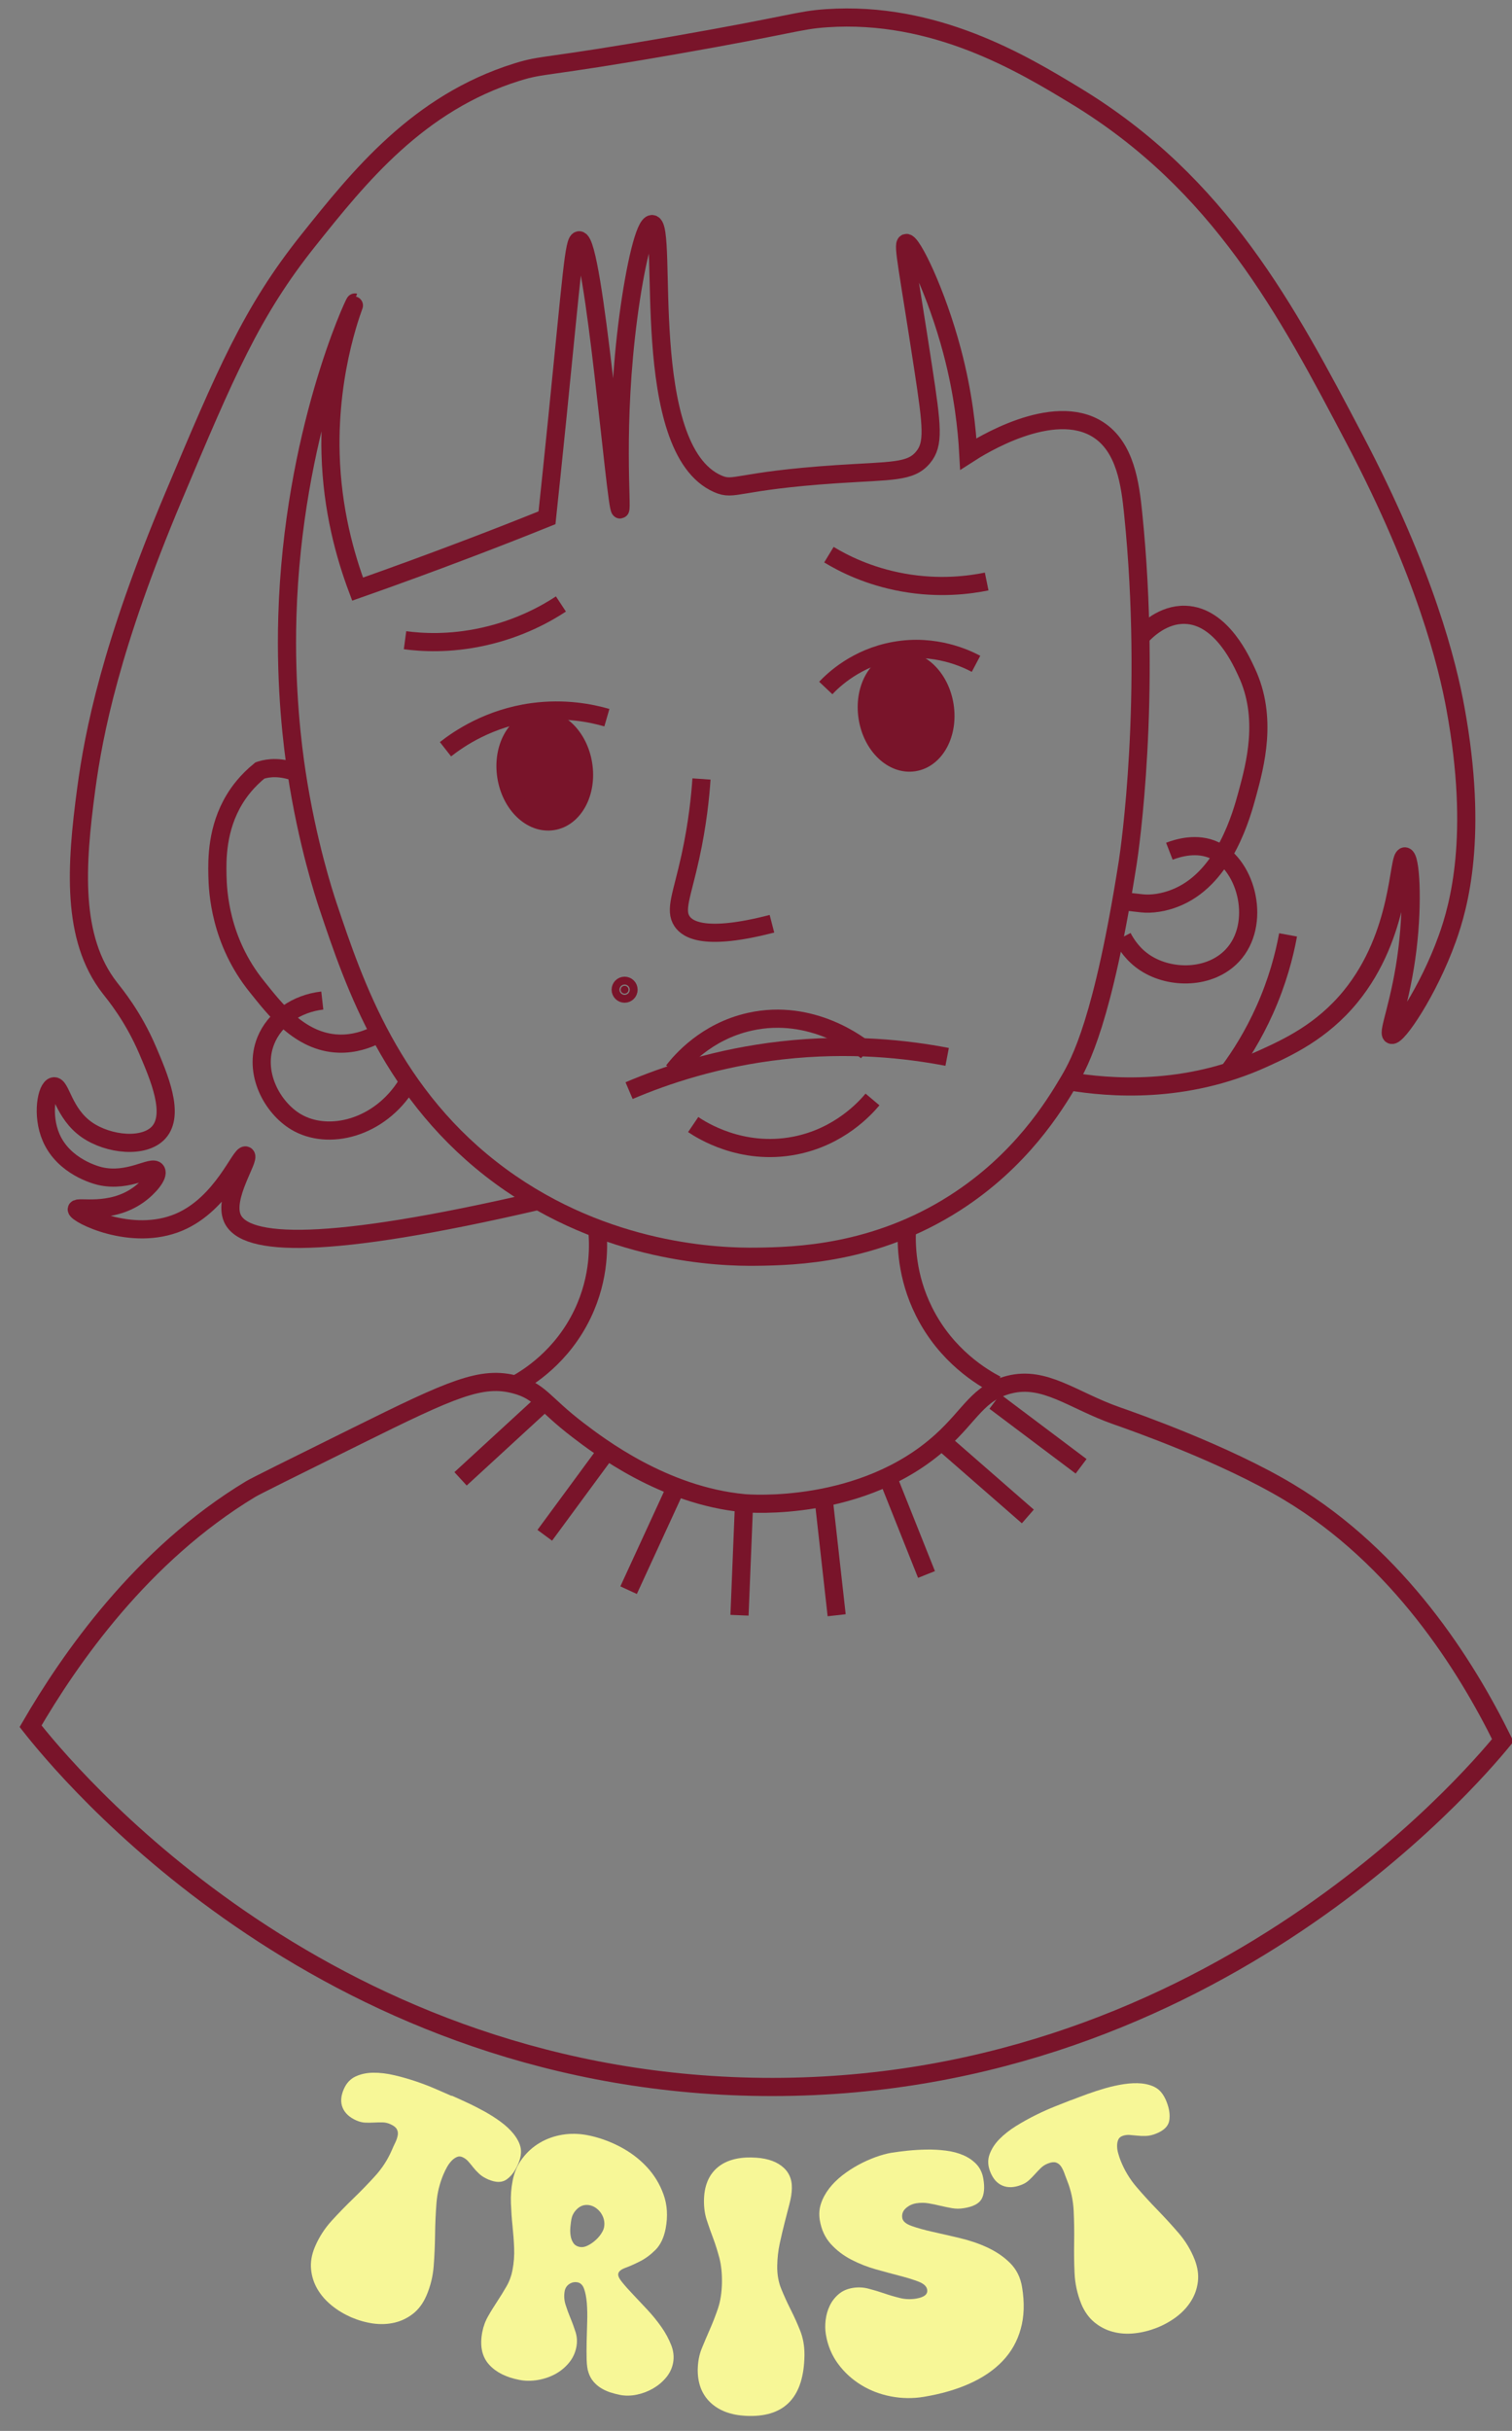 <?xml version="1.0" encoding="UTF-8"?>
<svg id="Layer_2" xmlns="http://www.w3.org/2000/svg" viewBox="0 0 249.77 401.32">
  <rect x="0" y="0" width="249.77" height="401.32" fill="#808080" stroke="none"/>
  <g>
    <path d="M47.47,101.73c-.36,12.11.9,21.69,1.52,25.8,1.78,11.67,4.58,20.19,5.17,21.97,4.37,13.04,10.57,31.52,28.54,44.69,17.52,12.83,36.32,13.36,42.25,13.28,6.45-.08,19.56-.41,32.78-8.87,10.93-6.99,16.41-16,18.84-20.1,1.88-3.18,5.64-10.12,9.73-36.15.3-1.92,3.99-27.17.89-57.59-.49-4.8-1.27-10.94-5.8-13.84-7.49-4.79-19.6,2.84-21.43,4.02-.22-4.09-.84-10.03-2.68-16.96-2.57-9.7-6.7-18.14-7.59-17.86-.61.2.35,4.49,2.78,20.41,1.54,10.06,1.83,12.8,0,14.99-2.07,2.47-5.11,2.16-14.24,2.76-16.7,1.11-16.85,2.83-19.66,1.59-13.2-5.78-8.1-42.72-10.84-42.88-1.2-.07-2.82,6.97-3.92,15.21-2.4,18.03-.97,31.87-1.37,31.91-.71.06-4.32-44.52-6.77-44.44-.86.03-1.2,5.56-3.57,29.02-.7,6.94-1.31,12.72-1.74,16.79-4.25,1.71-8.58,3.41-12.99,5.08-6.2,2.36-12.3,4.59-18.3,6.7-2.06-5.49-4.21-13.13-4.46-22.32-.4-14.44,4.09-24.98,4.02-25-.11-.03-10.26,21.57-11.16,51.78Z" fill="none" stroke="#79142a" stroke-miterlimit="10" stroke-width="3"/>
    <path d="M62.04,170.9c-1.35.66-3.47,1.47-6.06,1.39-6.51-.2-10.71-5.9-13.52-9.38-6.17-7.61-6.48-15.86-6.54-18.32-.06-2.66-.12-7.8,2.83-12.65.74-1.22,2.02-2.99,4.18-4.74.06-.02.12-.04.18-.06,1.31-.41,3.25-.6,5.88.38" fill="none" stroke="#79142a" stroke-miterlimit="10" stroke-width="3"/>
    <path d="M53.24,165.18c-4.26.48-7.87,3-9.33,6.62-2.12,5.26,1.03,11.03,4.96,13.39,5.35,3.2,13.82,1.09,18.32-6.15" fill="none" stroke="#79142a" stroke-miterlimit="10" stroke-width="3"/>
    <path d="M188.39,105.16c.98-1.07,3.72-3.78,7.41-3.66,6.08.19,9.39,7.9,10.12,9.44,3.56,7.54,1.41,15.4.12,20.15-.96,3.52-3.68,13.48-11.3,16.91-2.44,1.1-4.67,1.29-6.12,1.13l-2.32-.26" fill="none" stroke="#79142a" stroke-miterlimit="10" stroke-width="3"/>
    <path d="M193.17,140.53c1.4-.54,4.57-1.51,7.47-.14,5.39,2.55,7.75,12.2,2.96,17.33-3.67,3.93-10.22,3.96-14.37,1.27-2.03-1.31-3.18-3.08-3.8-4.27" fill="none" stroke="#79142a" stroke-miterlimit="10" stroke-width="3"/>
    <g>
      <path d="M103.92,180.05c5.94-2.53,14.52-5.43,25.18-6.64,11.31-1.28,20.82-.19,27.36,1.07" fill="none" stroke="#79142a" stroke-miterlimit="10" stroke-width="3"/>
      <path d="M114.51,185.65c1.3.88,7.97,5.19,16.77,3.48,7.36-1.42,11.63-6.17,12.85-7.62" fill="none" stroke="#79142a" stroke-miterlimit="10" stroke-width="3"/>
      <path d="M143.19,173.55c-1-.83-8.96-7.19-19.33-4.87-7.26,1.62-11.41,6.54-12.64,8.12" fill="none" stroke="#79142a" stroke-miterlimit="10" stroke-width="3"/>
    </g>
    <path d="M115.88,128.6c-.2,2.92-.65,7.44-1.84,12.87-1.37,6.26-2.64,8.77-1.36,10.64.92,1.35,3.77,3.26,14.84.39" fill="none" stroke="#79142a" stroke-miterlimit="10" stroke-width="3"/>
    <ellipse cx="89.99" cy="127.19" rx="6.43" ry="8.47" transform="translate(-18.73 15.59) rotate(-8.97)" fill="#79142a" stroke="#79142a" stroke-miterlimit="10" stroke-width="3"/>
    <path d="M156.04,116.47c.73,4.62-1.52,8.81-5.04,9.37-3.51.55-6.95-2.74-7.68-7.36-.73-4.62,1.52-8.81,5.04-9.37,3.51-.55,6.95,2.74,7.68,7.36Z" fill="#79142a" stroke="#79142a" stroke-miterlimit="10" stroke-width="3"/>
    <path d="M73.59,123.69c2.22-1.74,7.19-5.15,14.4-6.13,5.34-.72,9.71.18,12.26.92" fill="none" stroke="#79142a" stroke-miterlimit="10" stroke-width="3"/>
    <path d="M136.41,113.58c1.24-1.31,5.07-5,11.34-6.13,6.75-1.22,11.95,1.33,13.48,2.14" fill="none" stroke="#79142a" stroke-miterlimit="10" stroke-width="3"/>
    <path d="M66.91,105.69c2.67.36,7.32.67,12.99-.6,6.04-1.34,10.42-3.84,12.76-5.38" fill="none" stroke="#79142a" stroke-miterlimit="10" stroke-width="3"/>
    <path d="M136.93,91.57c2.32,1.41,6.49,3.56,12.21,4.59,6.09,1.1,11.1.4,13.85-.16" fill="none" stroke="#79142a" stroke-miterlimit="10" stroke-width="3"/>
    <path d="M248.24,287.29c-6.04-12.28-17.15-30.07-35.41-41-10.56-6.32-25.56-11.58-28.42-12.58-7.15-2.51-11.81-6.62-17.7-5.12-5.12,1.3-6.37,4.96-11.18,9.32-13.04,11.81-31.85,10.32-32.61,10.25-13.27-1.24-23.98-9.43-27.49-12.11-5.71-4.37-6.18-6.35-10.25-7.45-5.62-1.53-10.5.67-26.09,8.39-11.24,5.56-16.85,8.34-17.7,8.85-18.02,10.88-29.9,28.05-36.34,39.14,5.49,6.96,47.16,57.95,119.14,59.52,74.26,1.61,118.75-50.72,124.06-57.19Z" fill="none" stroke="#79142a" stroke-miterlimit="10" stroke-width="3"/>
    <path d="M76.08,244.14l13.9-12.77-13.9,12.77Z" fill="none" stroke="#79142a" stroke-miterlimit="10" stroke-width="3"/>
    <path d="M89.99,253.46l10.27-13.95-10.27,13.95Z" fill="none" stroke="#79142a" stroke-miterlimit="10" stroke-width="3"/>
    <path d="M103.84,262.52l7.38-16.03-7.38,16.03Z" fill="none" stroke="#79142a" stroke-miterlimit="10" stroke-width="3"/>
    <path d="M122.16,266.66l.75-18.5-.75,18.5Z" fill="none" stroke="#79142a" stroke-miterlimit="10" stroke-width="3"/>
    <path d="M138.21,266.66l-2.07-18.5,2.07,18.5Z" fill="none" stroke="#79142a" stroke-miterlimit="10" stroke-width="3"/>
    <path d="M153.05,259.93l-6.3-15.79,6.3,15.79Z" fill="none" stroke="#79142a" stroke-miterlimit="10" stroke-width="3"/>
    <path d="M169.79,250.35l-14.26-12.44,14.26,12.44Z" fill="none" stroke="#79142a" stroke-miterlimit="10" stroke-width="3"/>
    <path d="M178.59,242.07l-14.24-10.7,14.24,10.7Z" fill="none" stroke="#79142a" stroke-miterlimit="10" stroke-width="3"/>
    <path d="M176.57,178.5c6.65,1.12,19.17,2.16,32.18-3.78,3.92-1.79,9.57-4.37,14.31-10.14,8.53-10.38,7.8-23.34,9.03-23.2.92.1,1.36,7.36.42,15.2-1.06,8.8-3.35,13.95-2.64,14.26.89.39,6.07-7.17,9.21-15.9,1.92-5.33,5.2-16.96,1.35-38-1.3-7.13-4.95-22.18-16.67-44.46-11.11-21.12-22.19-42.2-46.13-56.69-8.68-5.26-23.16-14.02-41.12-12.78-4.66.32-5.44,1.03-25.01,4.45-21.98,3.84-21.67,3.06-26.12,4.45-16.32,5.09-26.06,17.27-34.46,27.79-9.37,11.73-13.66,21.9-22.23,42.24-10.42,24.72-13.21,39.12-14.45,48.35-1.7,12.67-2.49,24.59,3.89,32.79.88,1.13,3.86,4.7,6.25,10.29,1.89,4.42,4.54,10.59,1.84,13.58-2.38,2.64-8.27,2.05-11.85-.42-3.96-2.74-4.3-7.42-5.5-7.19-1.15.22-2.04,4.72-.42,8.46,2.1,4.84,7.46,6.21,8.04,6.35,4.8,1.14,8.69-1.88,9.31-.85.43.73-1.14,2.7-2.99,4-4.6,3.26-10.04,1.77-10.13,2.34-.11.75,9.03,5.47,16.92,2.12,7.18-3.06,10.16-11.45,11-11,.79.42-3.75,6.85-2.22,10.35,2.03,4.64,15.24,5.33,50.53-2.86" fill="none" stroke="#79142a" stroke-miterlimit="10" stroke-width="3"/>
    <path d="M212.78,154.34c-.62,3.38-1.75,7.69-3.86,12.4-1.89,4.22-4.05,7.62-5.96,10.19" fill="none" stroke="#79142a" stroke-miterlimit="10" stroke-width="3"/>
    <path d="M98.64,202.79c.26,2.4.53,8-2.41,14.12-3.4,7.1-9.01,10.54-11.06,11.67" fill="none" stroke="#79142a" stroke-miterlimit="10" stroke-width="3"/>
    <path d="M149.83,202.77c-.15,2.56-.1,7.91,2.79,13.71,3.7,7.45,9.76,10.97,11.96,12.12" fill="none" stroke="#79142a" stroke-miterlimit="10" stroke-width="3"/>
    <circle cx="103.18" cy="163.39" r=".65" fill="#79142a" stroke="#79142a" stroke-miterlimit="10" stroke-width="3"/>
  </g>
  <g>
    <path d="M74.61,345.96c.78.34,1.65.74,2.6,1.18.95.44,1.89.93,2.83,1.44.93.52,1.82,1.08,2.65,1.69.83.61,1.53,1.26,2.1,1.95.69.86,1.1,1.67,1.23,2.44.13.76-.01,1.64-.45,2.64-.49,1.13-1.12,1.97-1.89,2.51s-1.79.53-3.06-.02c-.6-.26-1.08-.57-1.46-.92-.38-.35-.71-.71-.99-1.06-.28-.36-.55-.69-.82-.99-.27-.31-.59-.54-.97-.71-.32-.14-.64-.14-.94,0-.3.14-.58.34-.85.62-.26.28-.5.6-.72.98-.21.38-.39.74-.54,1.08-.69,1.58-1.1,3.22-1.23,4.93-.13,1.71-.21,3.44-.23,5.2-.02,1.76-.1,3.49-.23,5.2-.13,1.71-.54,3.34-1.21,4.89-.55,1.26-1.29,2.25-2.21,2.97-.93.72-1.95,1.21-3.08,1.47-1.13.26-2.31.3-3.53.13-1.23-.18-2.42-.52-3.59-1.02-1.16-.51-2.24-1.15-3.21-1.94-.98-.79-1.76-1.68-2.36-2.69-.59-1.01-.95-2.1-1.06-3.28-.12-1.18.09-2.4.61-3.67l.07-.16c.67-1.55,1.58-2.95,2.72-4.2,1.14-1.25,2.34-2.48,3.59-3.69,1.25-1.21,2.45-2.44,3.6-3.71,1.15-1.27,2.06-2.67,2.73-4.22.19-.45.39-.88.59-1.29.2-.41.33-.81.4-1.19.07-.38.02-.72-.16-1.03-.17-.31-.53-.58-1.07-.82-.43-.19-.87-.29-1.32-.29-.45,0-.91,0-1.39.03-.48.03-.95.03-1.43.01-.48-.02-.96-.14-1.44-.35-1.14-.5-1.9-1.19-2.28-2.09-.38-.9-.32-1.93.18-3.08.43-1,1.09-1.7,1.95-2.1.87-.4,1.84-.61,2.93-.62,1.08-.01,2.25.13,3.49.42,1.24.29,2.45.64,3.63,1.04,1.18.4,2.28.83,3.31,1.28,1.03.45,1.87.81,2.52,1.1Z" fill="#f7f797"/>
    <path d="M102.13,375.4c-.06.31.15.76.62,1.34.47.59,1.07,1.26,1.8,2.03.73.77,1.52,1.61,2.38,2.53.86.92,1.63,1.87,2.32,2.85.69.98,1.22,1.97,1.62,2.98s.5,1.99.32,2.95c-.17.9-.56,1.71-1.16,2.43-.6.72-1.32,1.32-2.15,1.8-.83.48-1.72.82-2.68,1.02-.96.2-1.87.21-2.74.05-.55-.11-1.1-.25-1.66-.43-.55-.18-1.06-.42-1.53-.71-.47-.29-.88-.65-1.24-1.07-.36-.42-.63-.92-.82-1.51-.18-.5-.27-1.21-.3-2.11s-.02-1.89,0-2.95c.02-1.06.05-2.16.09-3.29.04-1.13.01-2.16-.06-3.1-.08-.93-.23-1.71-.45-2.34-.23-.63-.59-.99-1.08-1.08-.49-.09-.95,0-1.36.27-.41.27-.66.65-.76,1.12-.15.79-.1,1.56.14,2.32.24.76.52,1.52.83,2.26.31.74.58,1.5.83,2.28.24.78.28,1.59.12,2.43-.19.98-.6,1.86-1.25,2.63-.64.77-1.41,1.39-2.29,1.86-.89.47-1.85.79-2.89.96-1.04.17-2.04.16-2.99-.03-2.18-.42-3.84-1.25-4.98-2.5-1.14-1.25-1.54-2.94-1.2-5.06l.06-.34c.18-.93.5-1.81.98-2.64.47-.83.98-1.64,1.51-2.45.53-.8,1.03-1.62,1.51-2.45s.8-1.71.98-2.64c.24-1.24.33-2.47.28-3.69-.05-1.22-.14-2.45-.27-3.68-.13-1.23-.21-2.47-.26-3.7-.05-1.23.04-2.47.28-3.71.27-1.41.8-2.64,1.61-3.7.8-1.06,1.76-1.92,2.88-2.58s2.35-1.1,3.7-1.33c1.35-.22,2.72-.2,4.11.06,1.83.35,3.61.97,5.35,1.87,1.74.9,3.23,2.02,4.48,3.35,1.25,1.33,2.18,2.86,2.8,4.58.62,1.72.73,3.6.35,5.62-.29,1.52-.85,2.69-1.66,3.51-.82.82-1.68,1.46-2.58,1.91-.9.46-1.7.81-2.41,1.07-.71.26-1.1.58-1.18.98ZM94.4,366.31c-.06.34-.12.76-.17,1.26-.05.5-.05.98.02,1.45.06.46.21.88.44,1.24.23.36.59.59,1.09.69.38.07.78.01,1.21-.19.43-.2.84-.46,1.23-.79.39-.33.74-.7,1.03-1.12s.47-.8.54-1.17c.07-.39.07-.79-.02-1.19-.09-.4-.25-.76-.47-1.1-.22-.33-.5-.62-.83-.86s-.68-.39-1.06-.47c-.75-.14-1.41.03-1.97.52-.56.49-.9,1.06-1.03,1.71Z" fill="#f7f797"/>
    <path d="M124.2,356.18c2.1.03,3.73.5,4.9,1.39,1.17.89,1.74,2.11,1.71,3.66-.01.77-.14,1.65-.4,2.62-.25.97-.52,2.01-.8,3.1-.28,1.1-.55,2.25-.81,3.45-.26,1.2-.39,2.43-.41,3.69-.02,1.38.2,2.64.67,3.79.47,1.15.99,2.29,1.56,3.42.57,1.13,1.09,2.28,1.56,3.46.47,1.18.71,2.49.71,3.92v.21c-.11,6.73-3.15,10.05-9.11,9.96-2.63-.04-4.69-.71-6.19-2.01-1.5-1.3-2.28-3.08-2.33-5.35v-.34c.03-1.26.24-2.4.66-3.43s.86-2.07,1.33-3.14c.47-1.07.92-2.21,1.34-3.44s.64-2.67.67-4.33c.02-1.52-.12-2.86-.42-4.03-.31-1.16-.65-2.25-1.03-3.26-.38-1.01-.74-2.01-1.06-3-.32-.99-.48-2.09-.46-3.3.04-2.29.74-4.05,2.1-5.27,1.36-1.23,3.3-1.82,5.81-1.78Z" fill="#f7f797"/>
    <path d="M147.33,355.39c.76-.12,1.63-.24,2.62-.34.99-.1,2.02-.16,3.09-.18,1.08-.02,2.14.04,3.19.17s2.02.38,2.88.75,1.6.87,2.2,1.51c.6.64.98,1.46,1.14,2.45.23,1.41.13,2.5-.29,3.27-.43.77-1.4,1.28-2.91,1.52-.7.12-1.37.12-2.02,0s-1.29-.25-1.93-.4c-.64-.16-1.28-.29-1.93-.4-.65-.11-1.32-.11-2.02,0-.67.11-1.25.39-1.73.83-.48.44-.67.97-.57,1.6.09.54.6.98,1.54,1.31.94.34,2.1.66,3.48.97,1.38.31,2.88.65,4.48,1.03,1.6.38,3.13.89,4.57,1.56s2.69,1.52,3.74,2.56c1.05,1.05,1.72,2.37,1.98,3.99.42,2.55.35,4.84-.22,6.87-.56,2.04-1.56,3.81-2.99,5.31-1.43,1.5-3.25,2.74-5.45,3.73-2.2.99-4.73,1.72-7.59,2.19-1.81.3-3.61.27-5.4-.07-1.79-.34-3.44-.97-4.94-1.89s-2.77-2.08-3.81-3.49-1.71-3.02-2.01-4.83c-.13-.76-.14-1.57-.04-2.41.1-.84.33-1.64.69-2.38.36-.74.85-1.37,1.48-1.9s1.4-.86,2.3-1.01c.87-.14,1.74-.11,2.6.12.86.22,1.72.48,2.57.77.86.3,1.73.55,2.62.77.89.22,1.78.25,2.69.1,1.34-.22,1.95-.71,1.82-1.48-.09-.54-.55-.97-1.38-1.3-.83-.33-1.87-.65-3.1-.97-1.24-.32-2.57-.68-3.99-1.08-1.43-.4-2.79-.94-4.08-1.61-1.29-.67-2.42-1.53-3.37-2.58-.95-1.05-1.56-2.36-1.82-3.95-.15-.93-.09-1.84.2-2.71.29-.88.74-1.7,1.34-2.49.6-.78,1.33-1.5,2.18-2.17.85-.66,1.74-1.24,2.68-1.75.93-.5,1.87-.92,2.82-1.27.95-.34,1.83-.58,2.64-.72Z" fill="#f7f797"/>
    <path d="M176.93,346.72c.8-.31,1.69-.65,2.68-1.01.99-.36,1.99-.68,3.02-.98,1.03-.29,2.05-.52,3.07-.67,1.02-.15,1.97-.19,2.86-.11,1.1.12,1.96.41,2.6.85.63.44,1.15,1.17,1.55,2.18.45,1.15.6,2.18.44,3.11-.16.93-.89,1.64-2.18,2.15-.6.24-1.17.37-1.68.38-.52.02-1,0-1.45-.05-.45-.05-.88-.09-1.28-.12-.41-.02-.8.04-1.19.19-.33.13-.55.35-.67.66-.12.31-.17.65-.16,1.03,0,.38.07.78.19,1.2.12.42.24.8.38,1.14.63,1.6,1.5,3.05,2.61,4.35,1.11,1.3,2.28,2.58,3.51,3.84,1.22,1.26,2.39,2.54,3.51,3.84,1.11,1.3,1.98,2.74,2.6,4.31.5,1.28.68,2.5.54,3.67-.14,1.17-.52,2.24-1.14,3.22-.61.98-1.42,1.84-2.41,2.59-.99.74-2.08,1.35-3.26,1.81-1.18.46-2.4.77-3.64.9-1.25.14-2.44.06-3.57-.24-1.13-.29-2.15-.82-3.07-1.57-.91-.75-1.64-1.76-2.17-3.03l-.06-.16c-.62-1.57-.97-3.21-1.05-4.9-.08-1.69-.1-3.41-.07-5.15.03-1.74,0-3.46-.08-5.16-.08-1.71-.43-3.35-1.05-4.92-.18-.45-.34-.9-.5-1.33s-.34-.81-.56-1.12c-.22-.31-.5-.52-.84-.62-.34-.1-.78-.04-1.33.18-.44.17-.82.42-1.14.73s-.64.65-.96,1c-.32.36-.65.7-1,1.02-.35.32-.77.58-1.27.77-1.15.45-2.19.5-3.09.13-.91-.37-1.59-1.14-2.05-2.31-.4-1.01-.43-1.97-.1-2.87.33-.9.87-1.74,1.63-2.51.76-.77,1.68-1.5,2.76-2.17,1.08-.67,2.19-1.28,3.3-1.83s2.2-1.03,3.24-1.44c1.04-.41,1.9-.75,2.56-1.01Z" fill="#f7f797"/>
  </g>
</svg>